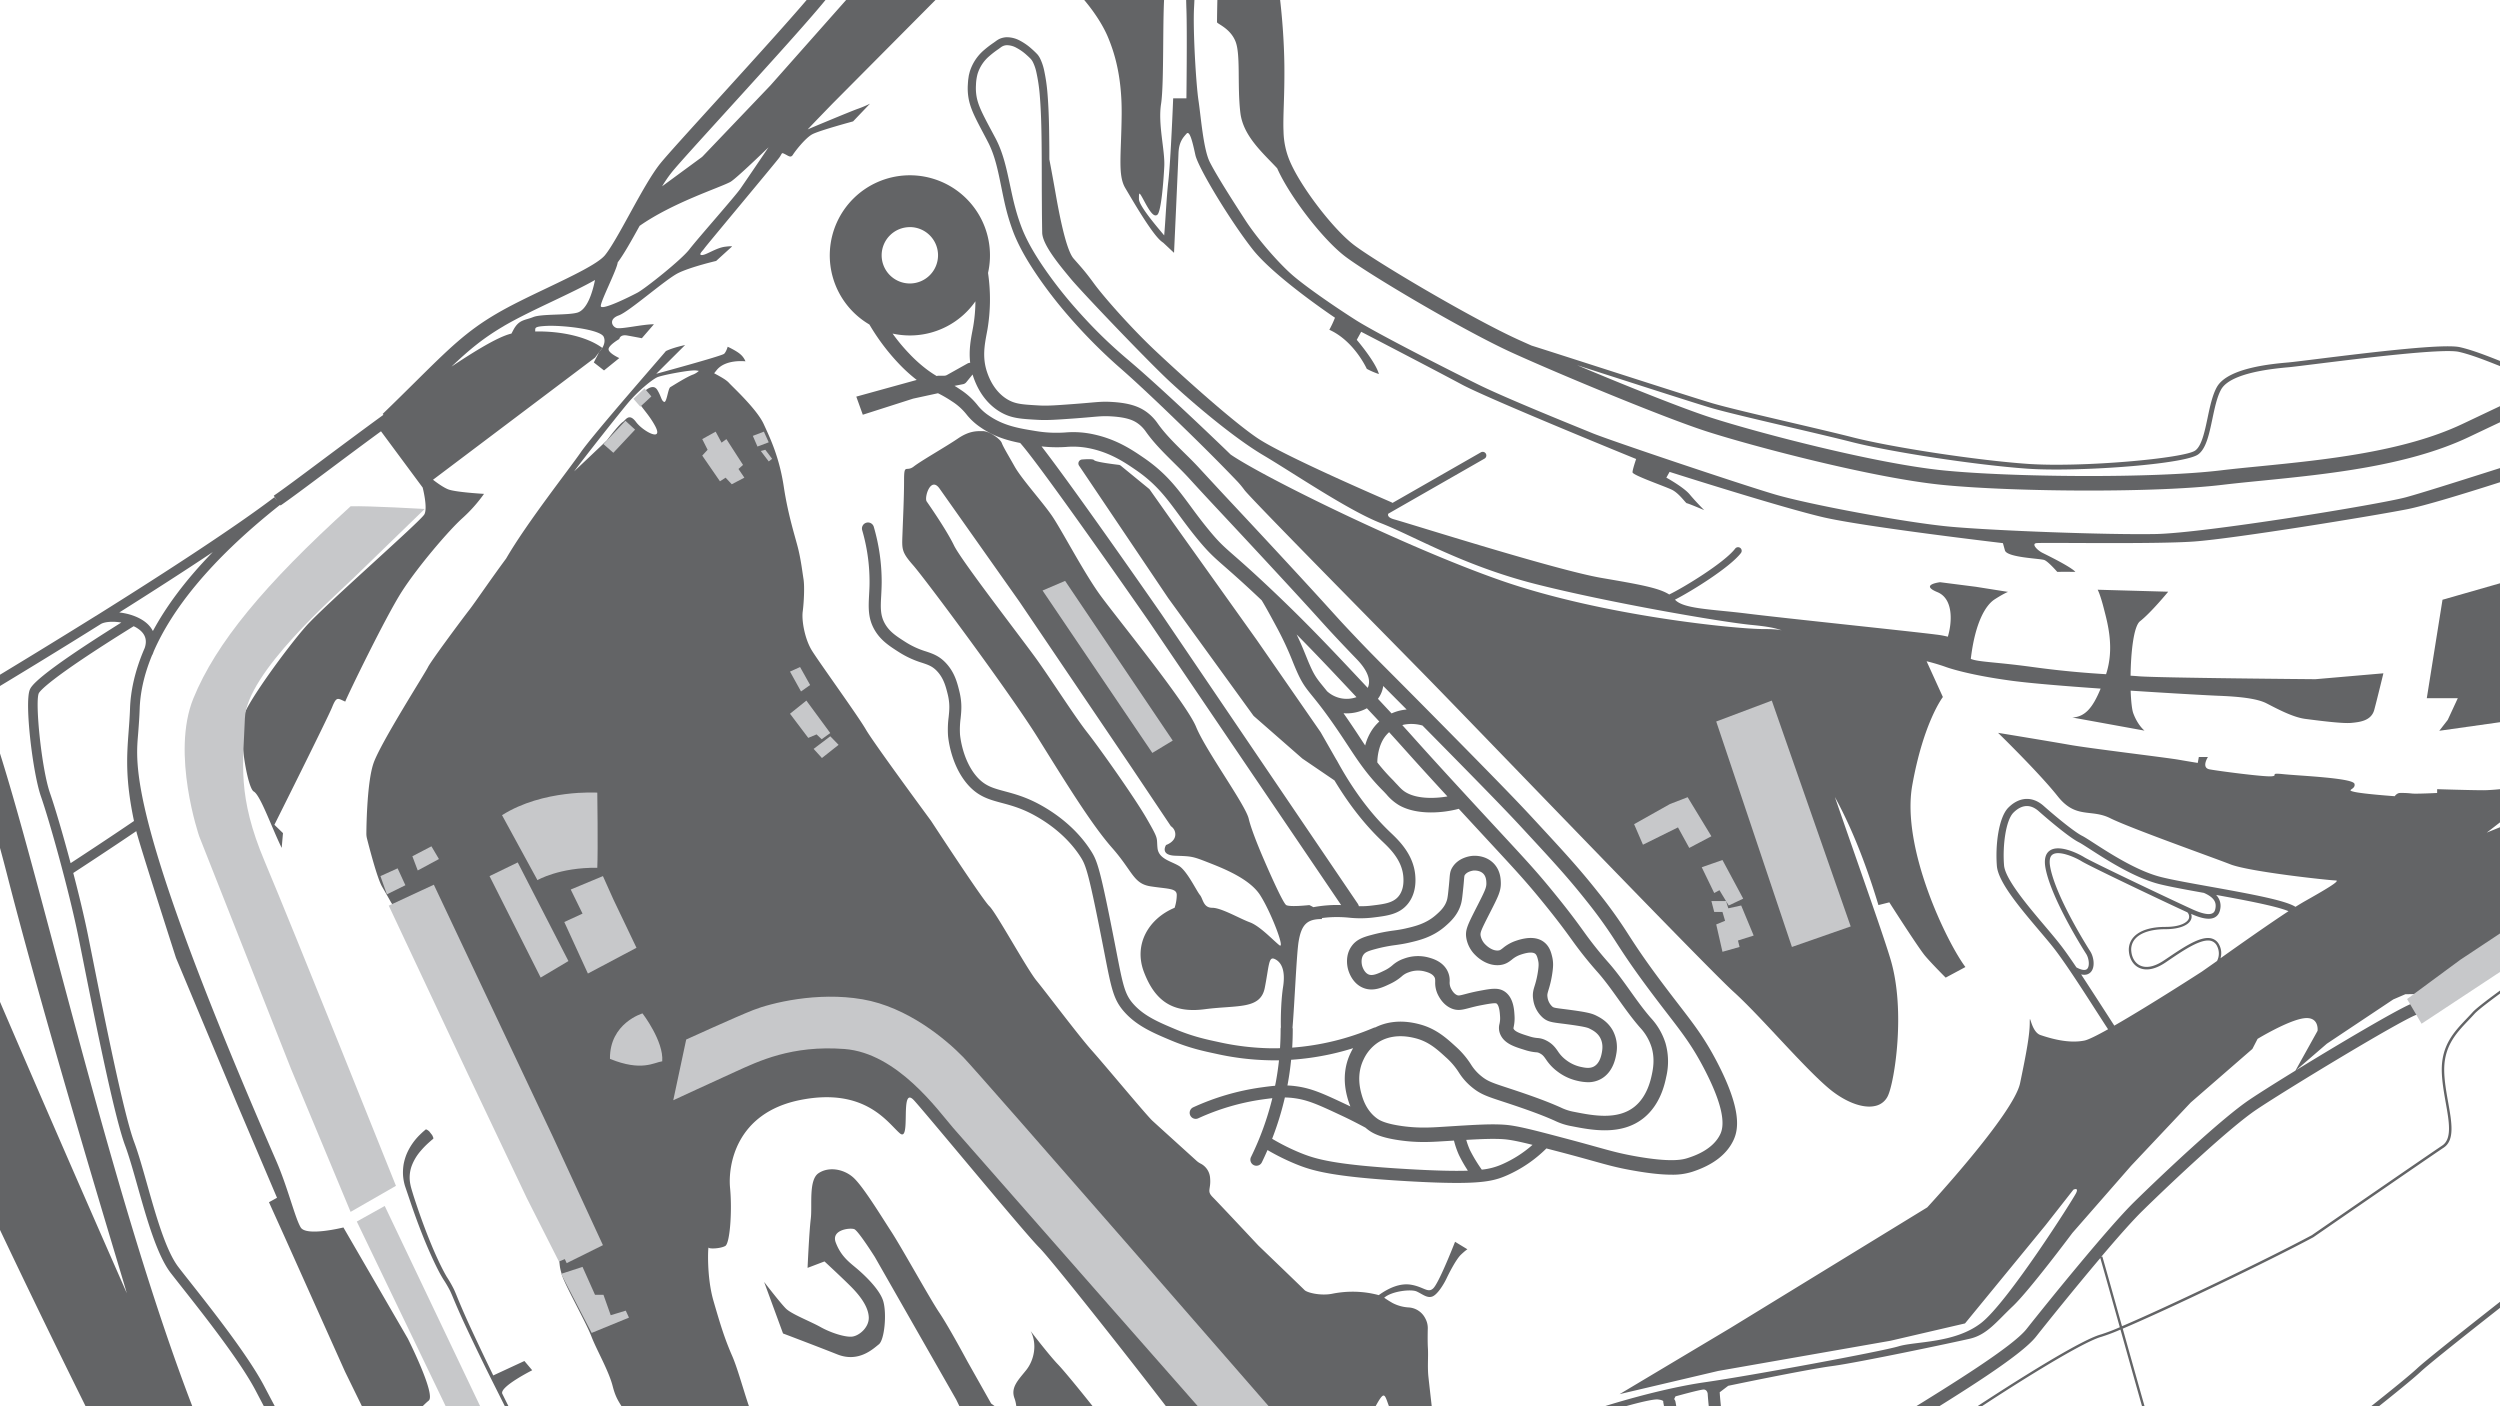 <svg id="PEC_Background_Details" data-name="PEC Background Details" xmlns="http://www.w3.org/2000/svg" viewBox="0 0 1920 1080"><defs><style>.cls-1{fill:#636466;}.cls-2{fill:#c7c8ca;}</style></defs><g id="Pavement"><path class="cls-1" d="M2910.19,101.05c-7.42.84-29.69-4.93-47.83-4.12s-26.81,8.26-47.82,13.62-61,14.84-76.27,16.06-34.63,5.77-51.89.84c-1.93-.56-3.52-1-4.89-1.35-.25-1.12-.5-2.21-.73-3.29-2.84-13.36-5.51-25.95-23.17-33.19-11.72-4.8-37.29-10.14-57.84-14.45-13.12-2.74-24.45-5.12-28.89-6.64-11.83-4-41.42-9.67-54-11.56-3-.44-5.81-1-8.5-1.59-8.2-1.71-16-3.34-25.08.22-11.87,4.6-81.22,31.93-91,36.21-4.55,2-21.26,10-39,18.42-20.61,9.84-44,21-48.79,23-3,1.22-9.13,4.86-16.94,9.42-13.59,8-38.92,22.86-45,21.93-6.44-1-58.24-39.9-86.08-60.81-14.38-10.8-25.75-19.33-29.67-21.93a2.79,2.79,0,0,0-3.08,4.66c3.81,2.48,15.11,11,29.41,21.72,37,27.77,69.05,51.61,82.76,59.29-11.51,4.08-27.7,10.71-44.73,17.66-26,10.63-55.54,22.69-76,28.94-38,11.58-99.9,34.29-114.32,40.89-24.73,11.33-62.81,27.59-67,27.07-2.15-.25-7.85-2.51-14.45-5.11-9.22-3.65-20.71-8.18-30.19-10.33-12-2.71-63.52,3.34-110.86,9.24-9.89,1.22-17.68,2.19-20.81,2.47-12.73,1.13-46.57,4.13-54.94,18.86-3.46,6.13-5.36,15.09-7.17,23.75-2.25,10.65-4.57,21.67-9.58,25.12-8.72,6-87.11,13.08-128.67,10.18-38.51-2.69-103.72-12.57-134.18-20.35-12.26-3.13-30.44-7.38-48-11.5-24.23-5.68-49.27-11.56-60.13-14.77s-49.94-15.77-84.41-26.86c-22.24-7.14-43.39-13.95-54.22-17.36-3.62-1.6-7-3.12-10.07-4.51-36.18-16.44-110.46-60.44-126.77-73.11s-41-45.21-49-64.52a61.57,61.57,0,0,1-4.63-21.86l-.09-2.53c-.13-5.18.05-11,.27-17.87.28-8.5.57-18.13.46-30.3-.39-37.56-6-81.22-14.62-113.9-7.62-28.85-13.32-43.13-26.51-66.45-12-21.23-28.9-35.1-40.7-41-9.51-4.75-63.26-19.59-82.59-19.13-21.31.48-29.14,12.25-33.35,18.55-3.25,4.86-41.24,37.29-74.21,62.58-27.38,21-60.4,64.24-80.14,90.08-2.41,3.16-4.64,6.07-6.62,8.63C617,3.93,580.16,44.41,550.59,77c-20.37,22.43-38,41.8-43.21,48.22-7,8.55-15.6,24.21-23.93,39.34-7,12.79-14.32,26-18.9,31.52-5.46,6.53-25.16,15.9-44.19,25-13.6,6.48-27.68,13.16-39.28,20-22.89,13.4-36.62,27-61.55,51.67-7.37,7.29-15.71,15.56-25.64,25.16l.61.65c-15.45,11.27-31.83,23.44-48.53,35.91-16.36,12.23-29.29,21.87-35.73,26.23l2.62,3.84-2.08-2.69c-28.77,21.89-80.57,55.8-137.09,91.15l-.26.13h0C43.3,491.87,11.84,511.11-18.2,529.18-50.33,454-107.41,352.44-195.72,275.53c-4.69-13.1-8.51-24.19-11.14-32.45C-225.56,184.4-294.81-53-316.54-127.64a23.67,23.67,0,0,0-29.19-16.15,23.65,23.65,0,0,0-16.2,29.59c18.47,61.25,69.55,231.06,101.6,340.82-75.73-52.38-124.95-76.53-142.34-84.39a8.49,8.49,0,0,0-10.82,3.46,8.48,8.48,0,0,0,2.89,11.55c26.21,16,118,72.59,160.57,104.87,6.75,23.45,11.92,41.89,14.73,52.71,15.12,58.39,80.8,229.78,101,282.09l-1.92.87C-233.86,420.21-316.92,339.06-342.33,316.6a10.66,10.66,0,0,0-14.9.77,10.66,10.66,0,0,0,.6,15.05C-330,357.1-240.53,446.64-155,608.15v0c-73.24,38.78-86.16,79.41-92.16,121.09a3.7,3.7,0,0,0,3.18,4.2,3.72,3.72,0,0,0,4.17-3.17c5.91-41.1,18-78.35,88.26-115.55,15.66,29.92,31.15,62.26,46.07,97.08,113.16,264,256,537.35,290,597.35,32.35,57,168.89,303.64,182.2,327.7a3.71,3.71,0,0,0,3.22,1.91c18.55.17,50.35.66,68,.78a3.72,3.72,0,0,0,3.23-5.61c-78.7-133.85-231.79-402.38-285-532.56C83.78,924.53,22,627.7-12.69,542.37c-.83-2.06-1.72-4.18-2.6-6.31C15.1,517.81,47,498.33,77.47,479.24c3-1.76,9.26-2.21,15.71-1.13-66.28,41.44-69.34,49.18-70.36,51.77-4,10.3,2.34,63.82,8.61,81.74C38,630.47,53,684,60.16,719.26,61.22,724.47,62.52,731,64,738.4,72.89,783,87.77,857.54,96.08,879.76c3.1,8.33,6.29,19.63,9.66,31.61,7,24.77,14.92,52.84,25.51,66.45,2.27,2.92,5,6.4,8.07,10.28,16.9,21.41,45.17,57.23,57.12,80.07,28.9,55.28,41,74.35,48.12,75.52a3.74,3.74,0,0,0,.84.08c8.29,0,35.9-15,52-24.08l17.68,36.12L359,1245.17l-71.72,29.36s-11.76,9.6-14.84,19.8,9.28,27.83,14.53,41.42,111.3,191.08,113.47,196.65,5.87,3.1,18.24,8.35,17,34.63,17,34.63,26.59,56.27,32.76,58.44,63.71-30.32,72.06-30.93,6.18,1.25,4,9.59-13.59,29.06-13.59,29.06h13.91s17-30.61,42.35-44.82S792,1526.22,792,1526.22v6.38c-5.22,1.88-9.15,3.36-10.67,4.12-3.77,1.89-11.3,6.49-17.29,10.26-2.37.74-4.47,1.46-6.2,2.1-22.19,8.33-103.17,47.12-159.27,80.13a2.44,2.44,0,0,0-1.15,1.67c-.72,4,1.87,6.33,4.59,6.33a4.62,4.62,0,0,0,2.34-.63c55.64-32.63,135-70.64,156.76-78.82,11.35-4.25,39.18-11.28,67.45-18l42.23,69.47-2.08,1.06,1.69,3.3,2.32-1.19,5.14,8.46L881,1619l-5-8.22,131.23-67.2,224.33-113.81,75.64-42.5c32.57-16.69,162.45-81.76,179-89.35,16.13-7.4,141.94-73.11,192.81-103.64,8.4,26.34,15.93,47.67,21.61,59.47,20.35,42.32,66.25,199.62,66.73,201s2.23.85,1.78-.52-46.43-158.87-66.84-201.32c-5.68-11.8-13.23-33.2-21.65-59.66,8.72-5.28,15.07-9.44,17.9-11.93,8-7,35.14-28.14,63.86-50.55,39.81-31.07,84.94-66.32,96.69-77.28,21.4-20,278.58-217.87,280.38-219.13,2.67-1.78,362.79-281.17,424.9-330,9.28,12,18.61,24.19,27.46,35.71,28.55,37.15,53.2,69.25,58.08,74.65,4.25,4.69,17.55,23.11,33,44.45,26.43,36.65,59.08,81.88,71.53,93.57a1.85,1.85,0,0,0,2.51-2.72c-12.09-11.32-46-58.35-71-93-16.1-22.3-28.81-39.93-33.2-44.77-4.77-5.29-29.39-37.32-57.9-74.43-38.66-50.33-86.4-112.45-100.49-128.33a49.79,49.79,0,0,0,12.33-4.27l.08,0,0,0a93.08,93.08,0,0,0,10.62-6.19c3.2-.93,9.7-5.88,16.15-11s12.88-10.37,16-11.94c6.21-3.16,55.65-44.12,74.61-61s39.16-53.18,46.58-66,22.26-34.21,30.11-42.87,32.15-28.85,51.11-33,81.63-29.69,96.06-35,66.38-27.6,66.38-27.6S2917.61,100.23,2910.19,101.05ZM-132.57,604.42l1-.55c1.94,5,3.11,8,3.24,8.34C-129.77,609.6-131.16,607-132.57,604.42Zm-44.35-277.67A558.12,558.12,0,0,1-106.06,415c25.1,38.72,47.7,76.44,68.53,125.75-16.21,9.66-31.8,18.84-46.3,27.3C-100.12,526.6-145.11,411.82-176.92,326.75ZM5.25,671C37.4,796.52,93.05,977.71,97.38,993.17c-145.93-332.07-175-409.36-175-409.36s-1.24-3.13-3.47-8.79c14.55-8.46,30.17-17.66,46.44-27.36C-20.63,581.85-7.4,621.62,5.25,671ZM1229.32,286.3c34.51,11.1,73.62,23.68,84.51,26.89s36.06,9.12,60.32,14.8c17.57,4.12,35.72,8.37,48,11.5,30.61,7.81,96.13,17.75,134.83,20.46,6.33.45,13.88.65,22.13.65,41.17,0,99.64-5.12,108.9-11.48,6.25-4.29,8.61-15.53,11.11-27.42,1.76-8.38,3.58-17.05,6.77-22.67,7.4-13,41-16,52-17,3.19-.3,10.63-1.23,20.92-2.51,34-4.21,97.23-12.09,109.61-9.29,9.18,2.08,20.53,6.57,29.64,10.17,7.4,2.93,12.75,5,15.4,5.32,7.18.82,68.38-27.07,69-27.36,14-6.42,76.77-29.41,113.85-40.72,20.65-6.31,50.24-18.39,76.36-29.06,18.81-7.68,36.64-15,48.05-18.81a10.57,10.57,0,0,0,1.11.3,7.47,7.47,0,0,0,1.19.07c8,0,25.56-9.86,47.41-22.7,7.31-4.29,13.64-8,16.25-9.09,5-2,27.39-12.75,49-23.1,17.68-8.44,34.36-16.4,38.81-18.35,9.74-4.26,78.94-31.52,90.79-36.13,7.59-3,13.94-1.62,21.95,0,2.76.58,5.64,1.17,8.79,1.65,12.38,1.86,41.48,7.39,53,11.32,4.77,1.63,16.26,4,29.56,6.81,20.31,4.26,45.61,9.55,56.86,14.15,14.93,6.12,17.1,16.31,19.85,29.2.05.26.11.52.16.78-1.65-.17-.44.56.21.89.29,1.39.59,2.8.93,4.23,1.18,7.81,3.91,25.12,6.4,36.34,1.59,7.16,2.46,17.46,2.91,26.53l-9.65,1.93c-.67-6.6-2.09-15.92-3.82-26s-3.73-21-5.55-30.87c-1.87-10.07-3.47-18.77-4.37-24.41-3.14-19.78-32.84-23.45-59-26.68-3.85-.48-7.64-.94-11.22-1.45-11.24-1.57-24.17-4.91-36.66-8.12-16.8-4.34-32.68-8.42-44.52-8.42-22.08,0-99.81,32.85-119.82,42.15-13.95,6.47-46.38,23.52-75,38.55-18.81,9.88-35.06,18.42-41.75,21.68-8.46,4.14-50.85,18.92-95.75,34.56-42.67,14.88-86.8,30.28-109.15,39.05-45.51,17.89-120.53,53.49-175.31,79.48l-3.14,1.48c-45.38,21.52-106.47,27.61-155.57,32.49-10.82,1.07-21,2.07-30.28,3.19-52.22,6.25-160.61,5.23-212.74,0C1439.79,356,1349,332,1314.4,320.85c-21.54-6.9-65.67-24.57-103.14-40.37Zm-329.71-447c9.73,4.87,24.81,17.16,35.58,35.82,1.58,17.05,6,68.32,3.19,78.86-3.4,12.67-3.71,61.84-3.71,63.07s10.2,4.64,14.22,14.84,1.24,34,3.71,54.73c2.15,18,17.58,31.08,28.28,42.64,9.37,21.16,34.42,53.88,51.71,67.3,17.08,13.27,91.46,57.4,129,74.45,36.77,16.71,117.51,50.2,149.44,60.42,35,11.24,126.85,35.56,180.46,40.94,27.5,2.77,70.48,4.38,112.83,4.38,38.81,0,77.06-1.35,102.35-4.38,9.13-1.09,19.31-2.11,30.07-3.17,49.94-5,112.11-11.15,159.23-33.5l3.13-1.49c54.64-25.91,129.47-61.42,174.61-79.16,22.17-8.7,66.19-24.06,108.77-38.9,47.15-16.45,87.89-30.66,96.94-35.08,6.87-3.34,23.17-11.91,42.06-21.83C2348.56,145,2382.27,127.3,2396,121c26.47-12.3,97.6-41.13,115.13-41.13,10.43,0,25.64,3.91,41.74,8.07,12.8,3.28,26,6.69,37.88,8.36,3.66.52,7.5,1,11.41,1.47,21.21,2.62,47.59,5.88,49.42,17.4.91,5.75,2.54,14.53,4.42,24.67,4,21.71,9,48.7,9.53,59.65h.23l-.93,3.28-.54-.46-37.51,21.85,2.47-3.3-4.53-1.24s-6.4,3.3-8,4.34a34.89,34.89,0,0,1-5.77,2.26s19.79-20.41,23.71-25.56,5.56-27.63,5.16-34-5-28.86-8.06-33.6-5.34-13-10.09-14.84-19.16,1-21.44,2.67c0,0-97.29,34.12-111.2,38.45s-95.85,33.39-128.93,43.29-179.64,66.16-223.55,81.93S2020.85,327.8,1987.76,338s-119.34,38.34-140.06,43.91-154.9,27.51-192,28.22-124.3-2.56-158-5.65-108.22-17-134.5-24.74-126.46-41.43-140.06-47-65.86-26.59-87.81-37.41-77.91-39.26-94-49.47-39-26-49.16-34.94-26.28-27.2-35.87-42-22.26-34.62-27.21-44.52-6.8-34.94-8.66-47.3-4.32-53.8-3.4-71.12,1.24-38,1.86-43.9,2.47-23.5,2.47-31.85-2.78-24.43-3.71-30.61-5.25-4.64-5.74-6.49.18-3.4,0-7.11-2-4.33-5.7-6.22-8.35-9.55-12.06-13.26S875.92-148.35,875-148.35a24.23,24.23,0,0,0-7.85,3.06c.6-2.42,1.39-4.28,2.19-4.92,1-.82,6-3.71,3.5-3.5a17,17,0,0,0-8.25,3.3c-1.85,1.64-10.51,14-14.42,18.13s-23.09,25.15-31.95,34-49.68,37.72-56.89,44.11c-4.54,4-29,26.49-46.57,42.66L778-79.1l43.17-50.15,54.36-39.19C887-165.32,896.39-162.3,899.61-160.69ZM2606.35,141.25l-123.88,35L2441,185.77l-10.42,3.12c10.69-3.54,18.5-6.2,20.31-7,7.16-3.29,141-47.61,147.17-50.92a35.6,35.6,0,0,0,3.33-2c.33.71.58,1.17.58,1.17ZM911.17,7.17c.62,16.39,0,68.33,0,68.33H901s-1.86,47.61-3.71,63.69c-1.52,13.14-2.21,31.22-3.2,41.61-2.48-3.12-19.38-22.29-19.38-27.9s0-6,4,1.44,7.42,13,10.21,10.51,4.64-24.73,5.25-37.1-4.94-32.15-2.47-47.92.93-67.71,2.78-86.57-3-38.34,1.9-43.6a25.87,25.87,0,0,0,6.26-9.87h0s6.07-13,7.3-14.57,2.78-.92,1.51,1.55S910.55-9.22,911.17,7.17ZM905-72.6l-2.79,1.1v.08a27.43,27.43,0,0,0-1.24-3c-5.57-11.44-25.36-54.72-25.36-54.72a128.55,128.55,0,0,1-10.51,10.51c-7.11,6.49-22,19.43-26.28,19.92s-7.42,5.43-7.42,5.43L769.25-46,755.79-34.76l-1.9-1.05L821.3-95.59l36-34.26s10-7.06,17.09-8.85,9.27,8.28,10.82,9.52,19.79,21,19.79,21-10.52,5.26-11.65,9.41S905-72.6,905-72.6ZM797.89-165c3.73-5.6,8.83-13.25,24.36-13.6,7.78-.17,22.72,2.65,37.5,6.18l-29,26.9L818-137.32a4.84,4.84,0,0,0-2.56.43l-1,.47a5.06,5.06,0,0,0-1.65,1.22l-2.53,2.88h0L780.7-98.75c-4.36-2.34-20.14-22.48-24.91-28.64C776-144,794.71-160.28,797.89-165ZM516,132.2c5-6.2,22.56-25.45,42.81-47.75,31.26-34.4,66.68-73.37,77.66-87.58l6.66-8.69c19.39-25.39,51.87-67.89,78.06-88,7.7-5.91,16.72-13.05,25.84-20.43,5.1,2.86,8.56,7.81,9.23,10.24.79,2.9,10.34,17.25,14.28,22.75a4.85,4.85,0,0,1-5.88.87L758-90.14c-.11-.06-.22-.11-.31-.17l-9.74-4.54a4.9,4.9,0,0,0-4.75.35L720.85-79.86a5,5,0,0,0-1,.83L591.68,65.6l-52.06,54.52a7.26,7.26,0,0,1-.65.58l-30.48,22.39A104.1,104.1,0,0,1,516,132.2Zm-41.62,69.33h0c4.65-6.15,10.55-16.66,16.85-28.08,25.36-17.74,60.66-29,69.51-33.64,2.79-1.44,14.25-12,29.49-26.68-8,11.86-19,28-21.65,31.84-4.33,6.19-33,38.55-39.17,46.59s-34,30.09-39.78,33.18S461.4,239,461.4,235,473.77,207.18,474.39,201.53Zm-87.69,49c11.19-6.55,25.05-13.14,38.44-19.5,12-5.72,23.08-11,31.84-16h0c-2,9.86-6.08,23-13.71,25.11s-27.41.8-33.8,3.39-10.93,1.77-15.26,10c-.53,1-1,1.9-1.4,2.67-5.32,1.17-13.48,5.12-23.85,11.25h0c-6.58,3.9-14,8.65-22.22,14.12C360.58,268.42,371.38,259.53,386.7,250.56ZM91.61,470.37c25.88-16.31,50.44-32.11,71.81-46.38-21.59,22.17-36.23,42.48-46,60.65a20.37,20.37,0,0,0-4.73-6C107.38,474,99.31,471.22,91.61,470.37ZM38.42,609.17c-6.47-18.49-11.56-69.29-8.7-76.58.56-1.41,6.73-10.57,72.93-51.65a21.43,21.43,0,0,1,5.17,3.29c4.06,3.58,5.16,8,3.3,13.45-7.86,18.09-10.83,33.69-11.26,46.43-.22,6.2-.65,11.95-1.07,17.51-1.39,18.56-2.73,36.4,4.12,68.9C84.76,642.9,62.57,657.44,54.23,662.9,48.22,640.36,42.06,619.56,38.42,609.17Zm207.46,527.21c-7.27-3.54-34-54.76-42.87-71.64-12.25-23.45-40.8-59.63-57.86-81.24-3.05-3.86-5.79-7.33-8-10.22-9.7-12.49-17.42-39.81-24.22-63.93-3.42-12.11-6.65-23.58-9.87-32.19-8.09-21.66-22.9-95.87-31.74-140.23-1.49-7.42-2.79-13.95-3.84-19.16-2.84-14-6.92-30.87-11.21-47.32,5.73-3.73,28.88-18.87,48.4-32.13,2.21,9.42,30.48,97.3,30.48,97.3l46.68,111.62,30.92,72.65-6.18,3.41,11.75,26L265,1053.46,294.11,1113C273.32,1124.77,250.3,1136.38,245.88,1136.38ZM477.07,1619.9c-3.1.62-17.94-23.18-20.72-28.75s-28.44-53.5-27.2-56,11.13-5,11.13-5,17.57,3.1,23.93,13.91,35.12,63.39,35.12,63.39S480.17,1619.27,477.07,1619.9ZM819.49,1510l-19-25s36.9-22.22,66.18-40.77L862,1431.61,788.41,1473s-56.58,32.78-77.28,41.74-56.9,10.52-98.32,3.71-68-34.32-78.55-41.74-38-40.49-47.3-52.87-28.44-60.9-28.44-60.9l-20.41-34.64-27.22-47-43.59-74.83-33.69-71.72s-14.23-26.29-17.33-35,7.42-19.48,13-24.12-16.07-47.6-16.07-47.6l-49.47-85.34s-28.44,7.11-32.78,0S221,911.87,212.1,891.45c-115.95-266-107.73-305.13-105.91-329.27.43-5.64.87-11.46,1.09-17.83.37-11.42,2.93-25.3,9.59-41.35l.1,0a30.25,30.25,0,0,0,1.13-2.86c13.34-30.46,41.42-68.47,97-112.42l.36.5c6.58-4.49,19.59-14.19,36-26.47,11.67-8.72,26-19.44,41.15-30.52l32,43.21s4,15.36,1.35,20.51-76.68,69.88-90.9,85.95-43.91,56.69-48,68.8,2.68,55.3,7.83,58.18,13.81,27.83,21.44,43.29l1-11.34-6.6-6.39s40.82-81.62,44.32-90.28,4.33-6.8,10.1-4.33c1.65-4.53,31.12-65.34,43.49-84.56s35.87-46.74,46.38-56.22a112.81,112.81,0,0,0,16.7-18.76s-22.06-1.24-27.62-3.51c-3.82-1.55-8.8-5.19-11.55-7.33L457,274.64l3.18-4.28,2.35-3.18c-11.29-8.36-31-13-51.53-12.61.34-2.57-1.52-3.77,8.77-4.28,12.58-.61,41.44,2.68,43.91,8.46s-3.5,11.61-3.5,11.61l-4.13,8,7.84,6.14L475.62,275s-8.24-3.71-8.24-6.8,8.24-7.84,8.24-7.84.42-3.71,6.19-2.68,11.13,2.07,11.13,2.07l9.27-10.72c-8.65,0-25.14,3.91-28.65,2.88s-6.39-6.8,1.65-9.68,36.07-27.83,45.76-32.57S550,200.41,550,200.41l12-10.92s1.65-.83-5.15,0-14.43,6.39-17.73,6.39.83-3.51,1.86-5.16,55-66.16,57.51-69.67,1.44-4.12,4.32-2.68,4.54,3.1,6.19.42,9.48-12.78,14.84-15.67,31.33-9.89,31.33-9.89l13-13.61a83.65,83.65,0,0,1-9.28,3.92C654.54,85,620.94,99,620.33,99.41s19-19.79,19-19.79l96.88-97.5,4.53,1.65,19.17-16.28-1.3-.72a7.48,7.48,0,0,1,5.42-2c3.1.31,8.48-.93,6.56,2.78s-14.76,18.86-14.76,18.86c8.51-4.33,47.16-15.46,63.86,0s26.9,31.71,31.23,42.14,10.82,28.67,10.51,59.59-3.09,46.37,2.78,56.27,19.79,34,27.21,40.5a20,20,0,0,0,2,1.54h0l8.24,7.73s3.1-67.41,3.41-76.37,3.71-12.37,6.18-15.15,4.64,6.49,6.8,16.38,26.9,50.71,43.91,72.36S1025.26,244,1025.26,244a79.53,79.53,0,0,1-4.33,9.27c19.17,8.66,28.76,30,28.76,30a55.18,55.18,0,0,0,9.3,4c-2.45-9.27-17-26.28-17-26.28l3.4-6.18s56.58,29.37,77.29,40.5,133.88,57.2,133.88,57.2-2.78,8-2.78,10.21,24.12,10.51,30,13.29,10.82,10.51,11.75,10.51,13.3,5.26,13.3,5.26-6.5-6.49-11.13-12.06-17.94-12.89-17.94-12.89l2.48-4.42s86.26,27.51,118.41,34.93,137.59,19.79,137.59,19.79l1.55,5.57c1.55,5.56,27.21,6.18,30.3,7.42s9.89,9.09,9.89,9.09,4-.12,13.92,0c-3.4-3.89-21.65-12.8-25.36-14.66s-8.65-6.8-4.63-7.42,90.28.93,120.89-1.23,136.66-19.48,163.56-24.74,117.49-35.86,117.49-35.86l2.48,8s27.82-7.42,33.39-7.11a12.85,12.85,0,0,1,8.66,4s21-3.09,17.62-6.49-35.87-3.09-35.87-3.09l-1.54-5.57s95.85-34,120.58-41.12,119-43.6,119-43.6l.93,7.42s12.36-3.4,15.15-4.94,18.55-2.78,23.19-1.24,4,4,4,4l15.15-5.87s-12.06-4.64-18.56-4.95a41.13,41.13,0,0,1-12.36-2.78s80.08-32.47,82.55-33.71c1.68-.83,48.62-15.78,80.94-26.35l2.33,4.3s22.06-6.6,25.16-6,6.17,10.5,6.17,10.5l54.21-19,24.32,42.26-53.8,36.06s5.79,6,3.71,8.26-86.56,54.41-86.56,54.41-.63,4.53,3.08,3.71,152.55-101,157.69-105.33,60.4-48.85,60.4-48.85-5.77-34.43-6-36.49-.21-5.77.61-7.22,2.69-.81,6.6,1,9.1,33.19,9.1,33.19v9.89l-4.14,5-21,17.31s-33.39,29.27-42.05,37.51-30.5,25.16-30.5,25.16l4.11,3.71s27.63-19,31.47-22.26,56.34-49.48,60.05-52.78,1.65,2.48,0,8.25-26,26-40,40.41-67.19,44.52-73.8,48.64-142.64,77.91-142.64,77.91l-86.15,40.82-87.82,44.93-66.36,45.36,121.6-59L2137.21,503l-3.3-2.89a149.4,149.4,0,0,0-18.15,8.66c-9.48,5.36-17.31,5.36-17.31,5.36s-4.11,3.71-14.84,6.18c2.47,1.24,29.69-3.28,29.69-3.28l-31.75,23.08-125.74,80.38-23.69,9.9-22.31,9.06c.83-.63,27.58-21.13,35.28-28s30.91-26.63,32.48-28c-1.76,1.06-30.12,18.13-34.13,19.33s-26.38,4.12-36.27,4.12-35.45-.82-35.45-.82V609s-16.49.83-19.39.41a70,70,0,0,0-9.07-.41c-2.47,0-4.12,2.49-4.12,2.49s-23.48-1.66-30.9-3.31,1.22-1.65,0-6.19-42.47-6.18-54.43-7.42-3.3,1.24-9.48,1.65-40.81-4.12-47.4-5.36-1.24-9.48-1.24-9.48h-7l-.81,4.54s-5.36-.83-14.84-2.48-68-8.65-83.28-11.36-55.25-9.26-55.25-9.26,31.75,30.93,45.77,48.67,25.55,9.47,40.39,16.9,77.5,29.68,92.34,35.45,76.7,12.35,80.81,12.35-7.82,7-24.67,16.49c-1.67,1-3.78,2.23-6.21,3.77-7.61-4.8-31.3-9.35-65.75-15.53-14.88-2.67-28.92-5.19-37.4-7.33-18.33-4.56-39.31-18.12-51.85-26.21-4.08-2.63-7-4.52-8.79-5.42-5.68-2.83-19.39-13.95-29.7-23.09-8.54-7.53-18.63-7-27,1.35-7.48,7.48-10.13,28.7-8.85,44.86,1,12.34,17.73,32.09,32.48,49.53,4.82,5.68,9.35,11,12.61,15.33,8.72,11.5,21.38,31.18,31.54,47,3.14,4.86,6.12,9.51,8.76,13.54-8.46,4.73-15.14,8.05-18.09,8.66-12.37,2.54-26.38-1.72-33.8-4.21s-8.26-18.55-8.26-9.48-2.46,22.69-7.42,46.44-71.31,95.39-71.31,95.39L1328.78,1020l-84.93,50.7,75.76-17.82,132.33-23.19,57.19-13.3L1571,940.93l21.34-27.22s4.32-2.17,2.15,2.47-52.56,84.11-73,99.88-50.09,13.91-63.39,17.92-113.78,22.58-148.41,27.53-76.06,17.92-82.17,20.09c-5.9,2.1-28.29,17.25-29.68,18.2,1.62-.69,27.35-11.8,33.93-14.49,6.81-2.78,35.88-11.13,41.46-10.52,2.79.32,3.83.86,4.18,1.34a2.12,2.12,0,0,0,0,.87c3,15.77,15,90.44,15.53,115.2a15.49,15.49,0,0,1-2.27,8.35c-4.17,2.08-10-2.39-11.59-3.93s-17.31-68.64-17.31-68.64-2.17-6.49-3.1-9.89,5.57-6.2,6.49-10.52-1.54-10.2-6.49-14.52-2.47-.63-9.27,0-22.27,13.28-23.81,14.21-47,30.61-72.66,37.73c-24.1,6.68-26.66,4.08-26.88,3.75.55,1.39,18.31,46.28,22.87,62.4,4.64,16.4,8.89,77.1,8.89,77.1-2.73,2-5.4,3.79-8.18,3.79-2.38,0-4.85-1.28-7.52-4.83-8.66-11.42.93-39.57-6.81-69.25s-60.29-112.85-72.64-130.17c-1.49-2.06-3.56-4.81-6.09-8,3.1-5.6,4.79-8,6-8,2.65,0,3.4,10.74,11.8,24.47,12.37,20.2,24.73,15.25,25.56,12.78s1.23-14.84.41-22.26-2.46-21.45-3.3-29.28,0-15.65-.41-22.26c-.26-4.23-.18-10.85-.09-15a15.48,15.48,0,0,0-1.8-7.48l-.33-.63a15.31,15.31,0,0,0-12.45-8,30.31,30.31,0,0,1-12.54-3.45c-3.29-1.88-5-3.1-6.37-4,5.83-5.14,20.73-6.75,24.92-4.84,4.54,2.06,8,5.34,12,3.91s8.87-9.48,10.93-13.82,7.42-14.84,11.13-18.35,4.94-4.11,4.94-4.11l-9.48-5.77c-2.67,6.8-12.58,31.53-16.66,35.65s-7.26-1-17.14-2.67c-8.35-1.39-17,2.36-24.83,8-1.46-.44-3.37-.87-6.3-1.44a79.11,79.11,0,0,0-29.69.42c-8.64,1.64-19-.83-21-2.89s-35.46-34.21-35.46-34.21-30.09-32.17-35-37.1-1.24-5.79-2.06-14.84A13.37,13.37,0,0,0,922,893.6a14.26,14.26,0,0,1-3.14-2.19c-6.6-6-29.83-27-33.7-30.57-4.53-4.12-36.29-42.46-46.59-54s-35-44.53-42.46-53.6-31.33-52.76-36.29-57.3c-4.73-4.34-41.29-60.2-44.5-65.1-.15-.24-.3-.45-.46-.67-3.51-4.78-44.23-60.1-49.85-69.86-5.86-10.21-35.86-51.63-41.43-60.61s-8-23.19-7.1-30,1.54-19.18.61-25-1.85-13.92-4-22.9-7.71-25.34-11.13-47.91-10.2-36.79-15.45-48.24-24.12-28.75-26.58-31.53c-2.09-2.34-5.92-4.46-11.47-7.46l1.95-2.44c6.88-8.58,22.11-6.72,22.11-6.72a14.09,14.09,0,0,0-4-5.49c-3.09-2.71-9.66-5.72-9.66-5.72s-1,3.71-2.71,5.41S504,287.06,504,287.06L526.15,265s-9.12,1.86-14.76,4.64c-1,1.47-55.55,63.57-65.24,77.58S404.72,401.38,388.68,429h0c-12.26,16.56-23.78,33.6-27.87,38.89-7.42,9.57-30.3,40.49-32.15,44.52S292.48,570.2,286.92,586c-4.83,13.68-5.48,45.73-5.55,54a15.25,15.25,0,0,0,.44,3.86c1.75,6.92,7.91,30.74,11.6,37.06,3.15,5.4,5.64,9.83,6.77,11.84a17,17,0,0,0,1.5,2.19c4.86,5.93,29.07,35.6,31.3,39.77,2.49,4.64,25.36,72,27.83,79.46s66.48,144.7,68,150.89.32,6.18,2.79,14.21,18.55,36.49,22.57,47,13.29,26.27,16.38,38.33,6.5,13.3,11.45,23.82,22.56,38,26.27,55.65,20.11,19.48,23.82,24.12,3.39,5.56,5.25,4.93,9.28-8,12.06-5.86c1.76,1.37,6.64,8.2,10,13a15.32,15.32,0,0,1,2.41,11.54,43.15,43.15,0,0,1-2.17,7.91c-2.47,6.17-1.85,11.13-1.85,14.21s25,51.33,27.82,58.75,25.66,45.77,28.15,48.23,10.81,3.4,18.84,4,36.18-5.88,43.6-9.28.31-15.77,4.34-18.25,31.54-25.66,37.1-33.08c3.9-5.21,28.09-20.8,45.47-30.46a15.18,15.18,0,0,0,3.51-23.95c-.47-.46-.8-.72-1-.72-1.24,0-7.42,2.06-11.56,2.06s-34.61,2-51.51,5.77-25.16.4-40.82,1.24-8.66,4.93-12.78,12.35-7,16.5-16.49,27.63-16.49.4-25.56-3.31c-6-2.43-12.43-7.69-16.2-11a15.21,15.21,0,0,1-4.4-6.89c-2.39-7.83-7.53-25.06-7.84-29.47-.43-5.77,11.94-15.68,18.79-21s21.59-15.27,34-20.63,7.83-3.29,16.9-5.77,77.51.42,89.45.83-10.29-13.19-16.47-21.44-9.91-7-12.37,1.24-11.54,5.36-22.67,7.83-36.7,4.12-54.43,0-19.37-20.2-26-26.79-21.83-26.81-26-31.74-11.54-35.47-17.31-48.66-9.07-23.91-14.43-42.46-4.12-42-3.71-40.82,9.07.84,12.78-1.22,5.36-27.62,3.71-44.53,4.12-57.71,54-67.61,67.19,17.73,76.33,25.56-.48-37.92,11.06-25.14,84.52,101.4,96.06,112.94,96.47,120,106.78,134.41,45.34,47,68,52.76,40.81,4.54,47.42,2.89,10.29-7,19.79-15.25c6-5.23,7.09-18.16,9.56-31.37L1072,1135.4s26.79,45.34,28.85,47,16.49,32.58,20.61,52.78,5.36,72.76,3.1,74c-1.15.61-7.57,3-13.67,5.25-2.53-2.47-4.36-4.58-.56-15.77,5.57-16.38,15.08-15.45,8.94-34s-13.26-33.71-18.51-47.31-21.34-36.49-24.75-40.52-7.1-14.84-17.62-6.79-28.44,12.06-41.43,14.21-26,5.27-40.81,2.18-37.72-8.67-45.14-13.6-44.84-30-62.46-54.43-48.84-63.08-56-70.5c-6.88-7.18-20.15-24.52-21-25.6,5.21,9.87,2.73,22.23-3.43,29.94s-12.06,13.29-9,21.63-.3,13.31,7.12,24.75a21.73,21.73,0,0,1,3.27,11.34c-5-8.52-10.84-18.24-11-18.76-.32-.93-17.31-13.3-17.31-13.3l-18.16-32.22v0c-5.51-10.19-15.66-28.66-21.75-37.72-7.12-10.57-28.73-49.7-36.78-62.07s-21.95-35.25-29.37-41.74-18.87-8.35-26.58-3.08-4.64,25-5.88,34.93-2.47,37.72-2.47,37.72l13-4.94s16.38,15.14,21.95,21,11.74,13.91,12.06,21.87-7.74,14.62-13.3,14.92-16.07-3.08-23.8-7.42-22.27-9.89-26.59-14.21-16.69-20.41-16.69-20.41l14.52,39.57s25.36,9.59,41.74,16.09,27.51-4.35,31.85-7.74,6.18-23.51,3.4-33.08S662.58,978,657,973.39s-11.45-9.28-15.16-19.18S653,942.78,656.09,944s15.77,21.34,15.77,21.34l62.46,109.45s17.92,36.49,17.92,41.13-1.86,12.37-13,14.84l5.88,13s20.41-19.48,22-24.43-3.08-11.75-6.49-20.41A121.49,121.49,0,0,0,752.7,1083l11.3,7.29,21.69,36.79c-4.81,5.47-6.46,23.41-4.38,37.1,2.17,14.23,2.17,18.56,10.2,27.22s22,32.76,24.43,37.4.93,4.34,2.47,4.64,27.22-8.65,27.22-8.65l8,11.74-31.22,10.21s8.35,20.14,14.52,23.06,6.5,5.69,11.13,7.23-13,10.84-18.55,15.47-10.2,11.13-16.69,17.63-55.66,36.17-58.12,37.4-53.8,35.56-55.05,36.17-20.09,17.94-43.28,18.26S602.29,1391.09,589,1379s-45.14-50.38-51.63-61.51-33.39-68.35-35.25-71.13-3.1-3.71-4-1.22-1.23,5.56,0,11.13,1.55,13.28,0,15.45a44.86,44.86,0,0,0-4.1,6.17l-37.79-70.59c-6.69-12.37-13.12-24.88-19.57-37.37l-19.37-37.47c-10.7-20.61-21.28-41.28-31.55-62.1-2.13-5.36,23-18,23-18l-6-7.11-23.92,11.09q-9-18.52-17.68-37.24c-2.93-6.38-5.78-12.79-8.47-19.26-1.37-3.23-2.59-6.5-4.13-9.79a93.77,93.77,0,0,0-5.33-9.31l-.22-.28a.16.16,0,0,1,.08.06l-.09-.16-.24-.4-.47-.82-.92-1.66c-.6-1.12-1.19-2.24-1.77-3.38-1.15-2.27-2.27-4.57-3.33-6.89-2.16-4.63-4.18-9.33-6.1-14.08-3.86-9.48-7.36-19.12-10.61-28.85-.82-2.43-1.62-4.86-2.37-7.32s-1.57-5-2-7.29a26.4,26.4,0,0,1,.92-14,37.6,37.6,0,0,1,7.15-11.94,60.6,60.6,0,0,1,4.89-5.13c.87-.82,1.77-1.61,2.67-2.4.44-.4.92-.78,1.38-1.16.2-.23.53-.3.63-.66a2.12,2.12,0,0,0-.14-.9,18.11,18.11,0,0,0-.78-1.73l-2.3-2.92a13.22,13.22,0,0,0-1.53-1.12,2.09,2.09,0,0,0-.89-.3c-.4,0-.58.38-.86.57-.52.45-1.05.88-1.56,1.34-1,.91-2,1.88-3,2.87a47.73,47.73,0,0,0-5.28,6.45,45.54,45.54,0,0,0-4.06,7.38,40.43,40.43,0,0,0-2.42,8.13,39,39,0,0,0-.46,8.41,38.16,38.16,0,0,0,1.46,8.14l5,14.76c3.35,9.76,6.94,19.44,10.91,29q3,7.15,6.27,14.18c1.1,2.34,2.25,4.67,3.44,7,.6,1.16,1.21,2.3,1.84,3.44l1,1.71.5.85.26.43.15.25a5.09,5.09,0,0,0,.34.47l-.22-.28a92.33,92.33,0,0,1,5.22,8.94c1.46,3.07,2.74,6.38,4.13,9.61q4.16,9.75,8.66,19.29,9,19.14,18.4,38l18.91,37.73c6.27,12.59,12.83,25,19.24,37.55l38.73,75,38.43,73.8a13.7,13.7,0,0,0,.95,10.37c4.94,9.28,17.31,46.08,26.27,60.61s49.79,72.35,66.49,83.48,10.2,14.52,38,18.55,58.12,6.49,76.67-2.47,18.55-6.81,46.38-22.26,42.35-37.42,64.32-52.57S904.36,1316,914,1311.64s6.18,14.23,8.66,17.62-6.19,12.37,4,12.37,14.23-4,22.89-4.34,14.21,2.79,21.34,3.1a10.73,10.73,0,0,1,2.76.67c-.48,7.35.32,14.84-.91,19.13-1.85,6.49-8.05,26.26-10.51,28.43s-18.87,11.45-18.87,11.45-9.28,14.84-12.06,16.07-21.63-1.54-23.19,0-4.32,9.27-2.15,12.37,3.39,3.1,9.89,5.88,16.08,11.43,16.08,11.43,2.47,2.17,2.47,12.37-14.53,20.72-14.53,20.72-10.2,8-9.59,10.21,4,4.32,7.11,3.08,9.59-5.87,13-9.28,10.84-21.33,12.06-16.69,2.17,5.26,7.12,9,15.14,4.94,19.48,5.25c2.51.19,17.31-4.21,29.33-7.94-12.89,6-23.15,10.73-23.15,10.73s-58.12,9.27-80.09,15.45-43,13-47.6,14.84l-8.66-7.88ZM1704.33,725.6a9.12,9.12,0,0,0-5.92-4.9c-8.31-2.09-21.18,6.61-33.63,15l-2.8,1.87c-9.13,6.14-15,5.53-18.4,3.92-3.79-1.8-6.29-5.9-6.74-10.95a12.31,12.31,0,0,1,3.21-9.76c4.23-4.62,12.43-7.16,23.06-7.16s18.29-3.06,19.81-8a5.91,5.91,0,0,0-.13-3.76l.28.13c8.35,3.71,14.21,4.54,17.92,2.54,2.25-1.21,3.64-3.36,4.16-6.4a12,12,0,0,0-3.17-10.82c21.13,3.83,46.39,8.56,55.59,12.49-15.1,9.89-37.64,25.77-52.22,36.14A13.76,13.76,0,0,0,1704.33,725.6ZM1571,667c4.75,24.44,30.91,65.19,31.17,65.6,2.13,3.27,2.91,9.33.78,11.5-1.38,1.4-4.34,1-8.26-1.13-4.19-6.23-8.2-12-11.63-16.47s-7.92-9.81-12.78-15.55c-12.8-15.12-30.33-35.82-31.17-46.38-1.19-14.8,1.24-34.48,7.22-40.47,4.43-4.42,11.37-8.2,19.38-1.12,2.25,2,22.23,19.57,30.91,23.92,1.5.74,4.47,2.67,8.26,5.1,12.83,8.27,34.3,22.15,53.52,27,8,2,20.57,4.29,34.19,6.74,8.75,3.82,9.53,7.95,8.86,11.89-.31,1.87-1,3.11-2.24,3.74-1.78,1-5.77,1.28-14.64-2.65-10.37-4.62-77.38-36.36-83.89-40.38-5-3.08-19.36-10-26.4-5.11C1570.8,655.61,1569.7,660.26,1571,667Zm29.68,81.63a6.59,6.59,0,0,0,4.9-1.93c3.8-3.86,2.39-12-.3-16.12-.26-.41-26-40.53-30.64-64.28-1-5.18-.43-8.55,1.74-10,4.95-3.42,17.42,2.13,22.36,5.19,6.19,3.82,63.85,31.26,81.14,39.18a4.79,4.79,0,0,1,1.24,4.53c-.94,3.06-6.23,6.66-18,6.66-11.32,0-19.78,2.69-24.43,7.77a14.29,14.29,0,0,0-3.69,11.17c.5,5.71,3.41,10.37,7.79,12.45,3.8,1.81,10.39,2.59,20.24-4l2.8-1.91c11.54-7.81,24.65-16.66,32.15-14.77a7.21,7.21,0,0,1,4.71,4,12.55,12.55,0,0,1,0,11.45L1691,746.23s-40,25.88-67.21,41.46c-2.65-4.08-5.71-8.85-8.92-13.82-5.16-8-11-17-16.57-25.53A11.39,11.39,0,0,0,1600.7,748.64ZM1319.63,1179c-1.87,1.3-3.69,2.56-5.45,3.81a8.3,8.3,0,0,1-13.06-6c-3.21-37.44-14.21-99.51-14.36-100.33a4.63,4.63,0,0,0-1-2l1-2.06s18.87-5.25,21.65-5.25,3.1,3.23,3.1,3.23c.45,8.89,5.7,55.19,9.17,85.84l1.83,16.34A7,7,0,0,1,1319.63,1179ZM1445,1107.57c6.66-4.23,14.84-9.27,23.5-14.62,37.16-23,83.39-51.53,95.15-66.39,9.08-11.47,29.93-37.38,49.39-60.39,4,14,8.85,31.3,14.45,51.3l.52,1.85a150.5,150.5,0,0,1-14.49,5.53c-20.39,5.55-98.14,57.29-101.42,59.48-25.77,17.18-73.32,44.89-92.29,55.61-18.29,10.34-69.53,40.87-84.58,50.74a307.39,307.39,0,0,1-47.53,25.1,98.11,98.11,0,0,0,9.48-7.85,114.28,114.28,0,0,1,13.49-11.27C1344.94,1171.91,1409.12,1130.35,1445,1107.57ZM503,326.88c7.1,13-9,4.63-14.53-2.79s-8.05-1.24-10.2,0S469,334.3,467.18,336.76l-1.11,1.48C456,347.77,441,362,440.93,362c8.71-11.74,34.61-44.52,41.78-53,7.81-9.19,18.24-17.54,22-19.24s25.2-5.72,29.61-5.26c1,.11,1.78.23,2.4.35a14,14,0,0,1-4.26,2.74c-4.64,1.54-15.77,8.67-17.63,9.72s-2.78,12.54-4.93,11.3-1.86-3.71-5-9-8.66-.61-13.59,4S495.93,313.89,503,326.88Zm109.62,963.66a15.26,15.26,0,0,1,14.9-9.66,70.9,70.9,0,0,0,7.4,0c6.81-.41,9.48-2.27,15.67-7,5.42-4.17,6.89-16,9.39-26.3a15,15,0,0,1,4-7.11l3.93-3.93a14.81,14.81,0,0,1,7.61-4.14,26.81,26.81,0,0,1,7.19-.57c5.77.4,13.19,2.46,30.3,5s2.26.82,2.06,5.77-8.44,10.29-9.89,11.13-19,16.7-24.93,22.26-16.09,15.45-28.67,25.77-14.43,4.53-32.35,2.67C607.21,1303.18,609.91,1297.52,612.66,1290.54Zm417.55,126.23c-1.85-5.57-1.56-12.38-7.12-16.4s-16.7-4.94-20.41-9.57-18.85-8.67-3.71-12.38,11.45-5,24.75-6.49,17.92-1.86,29.37-7.74,10.52-14.21,26.58-23.48,16.4-11.45,23.51-11.45,12.37.32,13.3,2.17,1.85,1.54,1.85,6.18,3.4,3.39-3.1,15.45-14.52,16.7-22.26,27.83-10.2,13.3-20.72,32.46-16.07,28.76-23.8,34.32c-2.91,2.1-14,7.65-26.68,13.75a22.44,22.44,0,0,0,4.1-6.33c3.42-8,5.57-17,5.88-21S1032.07,1422.33,1030.21,1416.77Zm-15.15,16.84a33.86,33.86,0,1,1-33.86-33.85A33.86,33.86,0,0,1,1015.06,1433.61Zm469.61-139.11c-12.54,5.73-185.28,92.7-185.45,93l-69.4,39-224.27,113.79-131.47,67.32-41.74-68.67c25.89-6.1,51.56-11.8,64.69-14.72l2-.43c12.21-2.7,23.34-6,35.12-9.48,13.36-4,27.18-8,43.58-11.53,33.41-7.13,68.26-31.28,88-49.81,20.35-19.13,68.82-77.51,79.06-104a126.71,126.71,0,0,0,6-22.56c2.86-14.58,4.92-25.13,22.38-37.12,8.9-6.1,25.15-16.16,42.38-26.82,31-19.18,52.45-32.71,66.12-42.28,19.17-7.13,41-19,54.69-27.94,14.1-9.26,64.5-39.38,84.47-50.68,19-10.74,66.59-38.48,92.4-55.69C1541,1067.3,1598,1031,1614,1026.63a141.48,141.48,0,0,0,14.51-5.51c15.16,54.1,33.65,120,49.31,169.51C1628.05,1220.68,1500.86,1287.06,1484.67,1294.5ZM2562.11,501.43c-30.09,23.65-137.62,107.22-237,184.32-20-23.21-77.39-94.37-78-95.11l-1.45,1.17c.6.72,57.92,71.77,78,95.09-96.17,74.65-184.26,142.94-186.28,144.37-1.59,1.06-260.44,200.46-280.85,219.5-11.63,10.85-56.69,46-96.44,77.08-30,23.41-55.92,43.63-64,50.68-2.69,2.34-8.53,6.2-16.62,11.11-15.64-49.44-34.1-115.26-49.22-169.24,35.25-14.95,111.79-51.65,146.34-70.16.87-.61,87.93-60.7,100.16-68.85,8.64-5.77,6.21-19.33,3.41-35-1.41-7.9-2.86-16.08-3-23.89-.33-19,9.22-29,18.44-38.72,1.66-1.73,3.27-3.43,4.83-5.16,10.33-11.57,138.37-98.38,148.91-102.83,2.69-1.15,6.55-2.93,11-5,13.26-6.14,33.32-15.41,46.52-18.64,9.93-2.43,27.87-5.81,43.71-8.78,12.49-2.33,23.25-4.36,27.62-5.45,7.24-1.82,19.33-10.85,29.06-18.13,3.89-2.93,7.56-5.67,10.4-7.56,10-6.68,93-70.39,125.41-97.34,23.71-19.78,65.06-50.57,89.75-69,8.66-6.43,14.92-11.11,17.4-13.06,1.26-1,2.6-2.07,4-3.23a157.93,157.93,0,0,1,14.43-10.77h0l.07,0a66.21,66.21,0,0,1,9.8-5.27c-3.16,1.73-6.38,3.47-9.8,5.27l20.26-8.46,1.08-.19-.17.15C2498.81,419.67,2530,459.74,2562.11,501.43Zm124.22-289.07c-.21,3.19-41.65,62.67-48.64,74.2s-57.72,58.55-63.91,62.26-50.3,38.35-60.18,44.53c-6.5,4.06-15.48,9.36-26.35,15.41-13.87,2.95-25.47,12.36-34.13,19.39-1.41,1.15-2.75,2.24-4,3.23-2.47,1.93-8.72,6.58-17.36,13-24.71,18.4-66.08,49.23-89.83,69-32.35,26.93-115.26,90.57-125.26,97.23-2.85,1.91-6.56,4.67-10.48,7.62-9.59,7.16-21.52,16.08-28.38,17.81-4.32,1.08-15.07,3.1-27.51,5.44-15.86,3-33.86,6.34-43.8,8.77-13.4,3.28-33.54,12.6-46.88,18.77-4.47,2.08-8.33,3.86-11,5-10.58,4.48-139.2,91.69-149.57,103.3-1.54,1.72-3.15,3.41-4.78,5.12-9.5,10-19.31,20.28-19,40,.15,8,1.61,16.22,3,24.19,2.69,15,5,28-2.63,33.15-12.23,8.17-99.31,68.25-100.09,68.81-34.39,18.42-110.71,55-145.87,69.94-.14-.54-.31-1.09-.46-1.63-5.68-20.28-10.57-37.79-14.62-51.89l-.89.26c12.45-14.71,24.27-28.11,32-35.64,21.13-20.7,66.52-63.5,87.15-77.38,22-14.82,109.06-67.62,123-72.94a2.49,2.49,0,0,0,1.52-1.6c1.62-5-2.69-8-6.14-6.54-11.94,5.12-55.28,30.75-88.49,51.16l0,0c-15.1,9.28-28.1,17.49-35.1,22.21-21.14,14.22-65.56,56-88.47,78.45-20.14,19.74-67.75,78.64-82.83,97.73-10.74,13.58-58.14,42.87-92.76,64.24-8.68,5.36-16.88,10.45-23.57,14.69-25.59,16.22-65.47,42-98.79,64.43a7,7,0,0,1-10.89-5l-.46-4c-3.23-28.68-8.67-76.67-9.11-85.28a4.33,4.33,0,0,0-.08-.5l6.57-5s59.07-12.37,79.77-15.15,92.46-17.94,105.74-21,20.41-13,33.1-25,45.75-56.28,45.75-56.28l45.15-51.63,45.75-48.55,47.31-41.11,4-7.74s22.87-13.91,35.21-15.76,10.85,9.59,10.85,9.59l-17.14,30.81,24.27-20.92,51-34,9.28-4,19.48-.31,124.59-89.34L2151.64,572l73.28-48.83,150.88-85-5-10.51,26.9-11.14L2412.58,402l28.15-19.8-1.54-6.91.29-9.78s25.68-16.7,26.61-16.7,8,10.82,8,10.82l13.3-3.4,12.36-8L2490,334l27.42-13.6,48.68-30.92L2578,301.52l25.65-22.27-11.54-8.55,35.25-20.61,7.83,3.92s-44.93,51.94-56.47,62.66-72.15,54.41-86.17,64.3-87.4,43.3-116.76,57.21l6.29,17.42s33.39-18.14,40.4-21.85,7.83-10.72,9.48-13.19,42.87-20.61,47-23.1,11.54,0,16.9-.4,35-26.38,39.53-30.21,3.34-8.14,3.77-12.26,20.18-11.54,29.68-20.61,10.3-3.3,17.72-3.71,19.39-21.44,25.56-26,12.38-8.24,14.44-20.2,9.88-17.31,15.24-24.32,33-44.12,33-44.12l11.59-6.38C2686.38,210.8,2686.36,211.88,2686.33,212.36Z"/><path class="cls-1" d="M750.31,92.89c2.78,5.56,5.77,10.94,8.53,16.36,5.4,10.41,7.7,22.32,10.15,34.3,1.23,6,2.43,12.08,4,18.15a161.17,161.17,0,0,0,5.77,17.93c4.8,11.78,11.35,22.49,18.35,32.75a336.49,336.49,0,0,0,22.74,29.42q12.14,14.12,25.49,27.07Q852,275.35,859,281.52c4.6,4,9.11,8.05,13.62,12.2q13.47,12.42,26.67,25.18c17.35,16.73,34.62,33.69,51.15,51a71.11,71.11,0,0,1,5.44,6.62c6.54,8.18,98.58,101.42,137.24,140.82,12.08,12.3,38.29,39.42,68.64,70.81,65.39,67.66,155,160.3,169.67,173.59,9.39,8.47,22,21.91,34.12,34.89,15.71,16.79,32,34.15,42.22,41.85,9.79,7.35,19.79,11.38,27.81,11.38a20.55,20.55,0,0,0,4.86-.56,13.84,13.84,0,0,0,9.53-7.83c5-10.76,13.66-64.86,2.12-104.17-3.84-13.11-14.42-43.37-26.64-78.39-5.14-14.75-10.74-30.8-16.27-46.81,10.55,19.24,22.3,46,33.46,83L1451,693s22.26,34.93,27.51,41.13,15.77,16.69,15.77,16.69l15.16-8.14c-13.91-18.46-49.48-91.11-40.81-139.65s23.5-67.72,23.5-67.72l-12.5-27.47c8.22,2,14.45,4.28,14.45,4.28s15.67,6,51.13,10.73c14.47,1.93,40.85,4.1,68.08,6-5.94,14.42-11.76,21.67-21.71,22.19L1647,561.12s-5.15-3.91-8.66-13.39c-1-2.75-1.71-9.28-2-17.31,31.33,2.06,59.58,3.62,67.14,3.92,15.87.61,29.68,2,37.1,5.77s20,10.72,29.88,12,28.46,3.71,35.25,3.08,15.47-1.65,17.74-10.09,7-28,7-28l-52.17,4.52s-121.6-1-136-2.26c-1.82-.17-3.83-.3-6-.43.24-18,2.35-38,7.27-41.83,8.44-6.59,21.63-22.67,21.63-22.67L1611,452.91s1.86,3.1,4.75,14.44c2.82,11,8.35,30.18,1.71,50.44-14.38-.87-33-2.3-56.34-5.51-29.28-4-41.22-3.73-47.55-6.25,3.41-28.55,11.6-41.37,18.29-45.7,7-4.52,10.3-5.76,10.3-5.76l-24.73-3.92L1490,447.14s-16.08,1.86-2.06,7.63c12.58,5.17,11.21,23.61,8,34.21a68.66,68.66,0,0,0-9-1.63c-19.37-2.49-116.87-12.58-144.9-16.09-27.5-3.43-49.2-3.52-55.66-10.72,13.25-6.79,42.26-24.88,50.65-35.82a2.78,2.78,0,0,0-.5-3.9,2.81,2.81,0,0,0-3.92.52c-8.27,10.8-39.55,29.9-50.66,35.23-7.87-5.1-23.26-7.79-52-12.73-34.84-6-146.35-41.42-159.13-44.93-4.32-1.19-5.18-2.73-4.67-4.36l73.87-42.28a2.79,2.79,0,1,0-2.77-4.84l-67.8,38.81a4.27,4.27,0,0,0-.89-.52c-7-3.1-82.67-35.65-102.87-49.27s-60.59-50.29-78.94-67.6-39.36-41.22-46.58-51.13-10.31-13-15.67-19.16-10.3-30.09-13.6-48.85c-1.93-11-3.79-21-5-27.34,0-4.31,0-8.59-.06-12.9-.11-12.3-.33-24.6-1.32-37a133.89,133.89,0,0,0-2.67-18.64,39,39,0,0,0-3.3-9.41,21.44,21.44,0,0,0-1.52-2.32L796,41c-.33-.37-.59-.58-.89-.89-1.13-1.11-2.32-2.19-3.54-3.25a44.77,44.77,0,0,0-8.13-5.58,21.36,21.36,0,0,0-10.27-2.69,15,15,0,0,0-5.68,1.33,17.44,17.44,0,0,0-2.5,1.54l-1.77,1.28a79.75,79.75,0,0,0-7.57,5.79,35.68,35.68,0,0,0-10.9,16.62l-.62,2.47c-.16.82-.26,1.65-.39,2.49-.26,1.69-.33,3.21-.44,4.84a45.07,45.07,0,0,0,.44,9.81C744.78,81.4,747.55,87.36,750.31,92.89Zm-.76-27.64a36.58,36.58,0,0,1,1.19-8.37,29.15,29.15,0,0,1,9-13.73,70.92,70.92,0,0,1,7-5.4l1.94-1.42a8.46,8.46,0,0,1,1.41-.86,7.89,7.89,0,0,1,3.21-.76,15.23,15.23,0,0,1,7.31,2,38,38,0,0,1,7,4.78c1.1,1,2.19,1.93,3.25,3,.24.26.58.54.74.74l.52.63a16.8,16.8,0,0,1,1,1.53,33.3,33.3,0,0,1,2.77,7.92A129.41,129.41,0,0,1,798.53,73c1,12.1,1.28,24.32,1.42,36.55s.13,24.5.15,36.77l.11,18.42.11,9.22.08,4.6c.07,9.5,14,25.9,22,35.58s58.84,63,76.15,79.05,48.44,42.67,71.74,56.47,65.34,42.46,90.29,52.16,62.92,32.56,119,46.79,142.18,29.05,165.48,31.33c13.26,1.28,18.1,2.38,23.43,4.18-3.53-.78-8.33-1-14.57-1-19.23,0-122.47-9.78-201.71-37.48-71.49-25-181-78.73-207.07-96.54q-6.17-6-12.39-11.91-13.32-12.75-26.8-25.3c-9-8.37-18.07-16.68-27.27-24.86-4.59-4.1-9.32-8.15-14-12.12s-9.13-8-13.54-12.11c-8.85-8.31-17.24-17.12-25.25-26.23A326.78,326.78,0,0,1,803.37,208c-6.92-9.91-13.34-20.21-17.91-31.13a149.33,149.33,0,0,1-5.65-17c-1.6-5.81-2.84-11.75-4.12-17.74-2.58-11.93-5.07-24.45-11.11-35.9-2.9-5.47-5.85-10.83-8.57-16.23s-5.18-10.74-6.07-16.27A38.74,38.74,0,0,1,749.55,65.25Z"/><path class="cls-1" d="M1879.86,552.89l-6.49,8.35,50.39-7.12,47.31-14.22,16.08-1.54,94.92-66.79,60.29-46.07L2136.48,457l5.88-7.42,5.56-17.94s30-14.66,42-21.55,57.2-42.76,64.93-48,73.28-47,83.79-52.56,55-33.71,64.62-38,38-24.43,42.05-26,14.54-13.29,5.57-9.27-65.86,37.72-68.64,39.26c8-10.51,11.44-26,10.51-29.37-.74-2.71-6.57.86-8.92,2.42.23.39.38,1.5.27,4.07-.31,6.81-6.81,21.34-8,22.27s-39,24.42-48.86,31.22-42.35,24.74-53.18,31.54-30.3,20-45.45,29.16-35.24,20.93-43.9,24-43.6,20-52.87,25.3-45.45,31-57.51,39.94-26.28,14.84-37.41,25.35-32.47,29.69-38.65,31.23-24.12,4.95-32.78,5.26c-5.12.18-23.25.15-37.19.09l13.7-1.33-2.48-7.73,36.18-4.33,64.93-43L2013.12,385l-47.82,50-89.46,25.61-12.06,75.6h23.81Z"/><path class="cls-1" d="M1047,758.71c7.71,3.1,15-.41,20.88-3.24a38.37,38.37,0,0,0,8.56-5.53,14.77,14.77,0,0,1,5.39-3.19,20.09,20.09,0,0,1,11.9-.8c2.29.6,6.11,1.6,7.82,4.35.63,1,.67,1.7.68,3.68a20.76,20.76,0,0,0,2.16,10.1c2.52,5,5.95,8.52,10.2,10.35,4.83,2.08,8.56,1.09,13.72-.26,2.38-.63,5.35-1.41,9.31-2.17,4.77-.91,10.71-2,11.75-1.28,2.19,1.6,2.53,7.52,2.68,10a19.3,19.3,0,0,1-.43,5.59,12.25,12.25,0,0,0,.57,8c3.11,7.2,10.79,9.57,18.92,12.07a38,38,0,0,0,8.59,1.78,5.7,5.7,0,0,1,2.67.69c2.44,1.19,3.32,2.45,4.93,4.74a36.9,36.9,0,0,0,8.69,9.23,39.43,39.43,0,0,0,15.16,7.18,38.88,38.88,0,0,0,8.43,1.14,20.28,20.28,0,0,0,9.54-2.26c4.51-2.34,10.29-7.63,12.2-19.51a27.29,27.29,0,0,0-2.81-18.15c-3.85-6.81-9.72-9.77-12.54-11.2-3.15-1.59-6.61-2.59-18.76-4.25-2.56-.36-4.71-.63-6.52-.86-6.73-.84-7.53-1-8.58-1.91a11.89,11.89,0,0,1-3.65-7.38c-.26-1.8,0-2.62.83-5.48a79.31,79.31,0,0,0,2.88-12.67c.71-4.77.92-8.36-.09-12.62-.68-2.86-1.81-7.65-5.88-11-5-4.18-12.45-4.61-22.06-1.29a31,31,0,0,0-9.86,5.52c-1.88,1.47-2.38,1.82-3.83,1.91-4.5.3-8.57-3.51-9.34-4.27a13.08,13.08,0,0,1-4-7.14c-.4-2.51.49-4.47,6.86-17l.65-1.27c6-11.79,8.27-16.21,8-22.82-.09-2.42-.32-8.85-5.19-14.1-6-6.43-14.21-6.28-16.6-6.09-1.76.15-10.74,1.26-15.4,8.81-1.73,2.78-1.91,5-2.23,9-.11,1.26-.23,2.83-.43,4.82-.58,5.8-.9,9-1.4,10.9-1.48,5.67-5.7,9.36-8.78,12.05l3.66,4.19-3.66-4.19c-7.59,6.62-16.27,8.61-23.25,10.21-3.39.77-6.1,1.16-9,1.56a130.08,130.08,0,0,0-17.19,3.43c-6.13,1.63-11.5,3.41-15.18,8.68-5,7.06-3.3,15.26-2.68,17.61C1036,747,1038.82,755.42,1047,758.71Zm.14-25.46c1.29-1.84,3.29-2.81,8.94-4.31a116,116,0,0,1,15.88-3.16c3-.43,6-.86,9.9-1.74,7.75-1.78,18.38-4.21,28.08-12.67h0c3.7-3.23,9.88-8.64,12.24-17.63.71-2.75,1-6,1.69-12.61.21-2.07.34-3.7.45-5,.28-3.43.34-3.62.6-4,1.9-3.07,6.82-3.56,6.86-3.56.49,0,4.85-.31,7.52,2.56,2.06,2.22,2.17,5.28,2.23,6.93.12,3.45-.92,5.79-6.82,17.37l-.65,1.26c-7,13.82-8.94,17.53-7.92,23.8a24,24,0,0,0,7.14,13.26c2.45,2.44,9.13,8,17.87,7.48,4.95-.31,7.75-2.5,10-4.26a20.21,20.21,0,0,1,6.63-3.76c7.45-2.57,10.29-1.53,11.32-.67,1.2,1,1.71,3.14,2.16,5,.54,2.28.52,4.32-.09,8.41a68.25,68.25,0,0,1-2.52,11.06c-1,3.22-1.83,6-1.19,10.36a22.81,22.81,0,0,0,7.49,14.27c3.67,3.09,6.8,3.49,14.36,4.44,1.78.22,3.88.49,6.4.83,12.35,1.7,14,2.51,15.25,3.17,2.13,1.07,5.68,2.87,7.87,6.73,2.54,4.5,1.79,9.16,1.51,10.92-.94,5.86-3.08,9.7-6.34,11.4s-6.93.89-10.48.12a28.53,28.53,0,0,1-10.81-5.19,26.08,26.08,0,0,1-6.29-6.75c-1.94-2.77-4.15-5.89-9.16-8.34a16.36,16.36,0,0,0-6.49-1.77,27.15,27.15,0,0,1-6.37-1.33c-5.61-1.73-10.91-3.36-12-5.86l-.07-.18a12.31,12.31,0,0,1,.21-1.3,30.5,30.5,0,0,0,.62-8.38c-.27-4.78-.78-13.7-7.22-18.4-5-3.61-10.77-2.49-20.4-.66-4.35.83-7.52,1.66-10.06,2.33-4.6,1.22-5.33,1.31-6.49.81-1.77-.76-3.33-2.48-4.64-5.11a10,10,0,0,1-1-5.19,16.51,16.51,0,0,0-2.36-9.48c-4-6.52-11.33-8.43-14.44-9.25a31.11,31.11,0,0,0-18.4,1.06,25.81,25.81,0,0,0-8.78,5.09,27.1,27.1,0,0,1-6.33,4.11c-4.5,2.17-8.75,4.21-11.89,2.95-3.54-1.42-4.91-6.24-5.05-6.78S1044.84,736.52,1047.13,733.25Z"/><path class="cls-1" d="M667.67,249.18a165.46,165.46,0,0,0,22.44,29.92,122,122,0,0,0,13.94,12.69l-46.42,12.82,5,13.91,38.65-12.37L720.37,302a96.12,96.12,0,0,1,10.81,6.29,45.26,45.26,0,0,1,11,9.86A47.32,47.32,0,0,0,752.77,328c10.31,7.19,20.61,10.22,30.72,12.2,13.33,14.74,75.59,103.48,99.16,137.45L1030,695.09a91.22,91.22,0,0,0-9.48.14,103.63,103.63,0,0,0-11.88,1.48,33.14,33.14,0,0,0-3.08-1.6s-14.84,1.65-17.72,0S971,660.9,971,660.9s-9.49-21.44-12-32.16-33-52.35-40.4-70.49S858,474.9,845.21,457.42s-30.1-50.88-37.52-61.6-23.08-28-28.44-37.52-8.66-14.84-9.9-18.13-9.89-9.07-14.42-9.07-10.31-.42-19.38,5.77-28,16.9-33.81,21.43-7.42-2.88-7.42,10.72-.82,29.65-1.23,41.21-.83,13.62,8.24,23.93,73.8,97.28,95.65,132.33,41.36,66.79,57.16,84.72,16.22,27.41,29.41,29.48,20.2,1.32,20.2,6.63a32.29,32.29,0,0,1-1.65,9.86c-19.79,8.24-31.74,28-23.5,49.47s21.44,31.74,46.59,28.44,42.87.41,46.17-16.49,2.88-24.13,7.42-22.16,8.85,7.5,6.59,21.75c-1.29,8.18-1.88,21.2-1.66,30.91a4.66,4.66,0,0,0-.19,1.25c0,4.89-.16,9.79-.48,14.67-2.37.06-4.73.09-7.09.06a198.33,198.33,0,0,1-40.32-4.84c-8.68-1.85-19.48-4.15-32.56-9.64s-24.28-10.19-32.56-19.43c-6.72-7.5-8.08-14.48-13.14-40.46l-.6-3.09c-12-61.48-14-66.54-19.2-74.59-8.75-13.59-21.86-25.52-37.92-34.52-11.26-6.31-20.46-8.77-27.85-10.75-9.38-2.52-15.58-4.18-22-11.71-11-13-12.5-31.76-12.51-31.95a65.86,65.86,0,0,1,.45-12.25c.62-5.93,1.26-12.07-1-21.11-1.58-6.36-3.55-14.27-10.17-21.41-5.2-5.61-10.2-7.28-15.49-9.05a64.14,64.14,0,0,1-15.92-7.37c-6.62-4.24-11.85-7.59-15.39-13.67-3.82-6.59-3.51-12.67-3-21.88.16-3,.33-6.32.36-10a150.51,150.51,0,0,0-6-42.53,4.64,4.64,0,1,0-8.92,2.53,141.66,141.66,0,0,1,5.6,39.92c0,3.45-.19,6.56-.35,9.57-.5,9.69-.94,18.05,4.27,27,4.66,8,11.34,12.3,18.41,16.83a72.76,72.76,0,0,0,18,8.34c4.85,1.62,8.05,2.69,11.64,6.57,5,5.39,6.58,11.74,8,17.34,1.85,7.46,1.35,12.3.77,17.91a74.65,74.65,0,0,0-.48,13.87c.06.89,1.7,22,14.7,37.31,8.29,9.73,16.8,12,26.66,14.65,7.25,1.94,15.47,4.14,25.72,9.88,18.62,10.43,29.12,22.86,34.64,31.45,4.25,6.6,6.31,11.91,17.9,71.34l.61,3.1c5.3,27.24,6.91,35.47,15.33,44.87,9.67,10.79,22.4,16.13,35.88,21.79,13.88,5.84,25.16,8.23,34.22,10.16a206.27,206.27,0,0,0,42.13,5.05h2.6c1.27,0,2.54,0,3.81,0q-.88,8.22-2.36,16.31c-.19,1.09-.43,2.17-.65,3.25-3.69.31-7.33.8-11.19,1.34a187.66,187.66,0,0,0-51.68,15.21,4.64,4.64,0,0,0,3.84,8.45,178.5,178.5,0,0,1,49.12-14.47c2.88-.4,5.42-.74,7.81-1a223.69,223.69,0,0,1-16.33,45.08,4.64,4.64,0,1,0,8.33,4.08c1.51-3.08,2.92-6.19,4.28-9.32A173,173,0,0,0,995.17,894c12.76,5.21,28,9.79,85.17,13.12,16.31.95,28.74,1.37,38.45,1.37,23.07,0,30.78-2.4,38.71-5.88A100.56,100.56,0,0,0,1187.64,882l11.51,3c10.68,2.82,18.28,4.94,24.39,6.64,11.55,3.22,17.91,5,29.21,7.06,13.93,2.54,23.72,3.46,30.91,3.46a49.32,49.32,0,0,0,15.93-2.2c16-5.2,26.64-13.4,31.76-24.38,3.78-8.11,6.56-23.19-12.89-60.38-9.37-17.9-17.22-28.1-29.11-43.53-3.44-4.47-7.25-9.42-11.57-15.16-14.63-19.45-21.13-29.49-26.87-38.34a360.13,360.13,0,0,0-23.72-33.09c-14.72-18.59-26.15-30.94-48.92-55.56-10.16-11-20.79-22.25-65.26-67.33l-13.58-13.75,0,0c-15.12-15.29-24.9-25.11-31.86-32.09-7.56-7.59-12.13-12.18-17.14-17.34h0c-2.92-3-6-6.2-9.87-10.3-8.9-9.37-12.09-12.9-17.88-19.3-6.58-7.27-16.52-18.25-41.64-45.37-15.58-16.81-25.57-27.5-33.88-36.39-9-9.6-16-17.18-26.09-28.11-3.82-4.16-7.87-8.16-11.79-12-7.42-7.32-14.43-14.23-20.2-22.36a36.85,36.85,0,0,0-7.9-8.32c-6.44-4.92-14.44-7.35-26.72-8.14-6.5-.42-10-.11-17.64.56-3.37.29-7.63.67-13.42,1.09-13.31,1-19.46,1.39-25.88,1-11.88-.68-17.3-1-23.15-4.25-5.06-2.83-12-8.78-16.21-21.07-3.89-11.29-2-21.08-.41-29.72.22-1.16.43-2.29.63-3.37a139.76,139.76,0,0,0,.43-43.34,61.52,61.52,0,1,0-91.11,39.61ZM982.49,725.87c-5-4-14.84-14.68-22.68-17.56S938,697.18,931,697.18s-7-6.93-9.48-9.86-9.9-18.59-16.08-22.3-15.67-5.36-16.49-13.81,1.23-6-8.25-22.47S844,573.91,834.9,562.37,808.11,523.2,797,507.54s-58.54-76.68-64.32-88.63-19-30.92-21-33.81,3-19.64,9.89-9.89l61.43,87,86.16,127.39,30.09,44.93a7.45,7.45,0,0,1,3.3,7.42c-.82,5-7,7-7,7s-5.14,7.83,7.12,8.25,13.08.41,24.63,4.94,32.15,12.46,40.4,25.19S987.44,729.84,982.49,725.87Zm10.16,63.36c1.64-19.71,3.1-56.5,4.68-66.08,2.22-13.42,6.77-17.32,17.81-17.32a4.22,4.22,0,0,0,.16-.77c1.94-.25,3.88-.45,5.83-.58a93.32,93.32,0,0,1,15,.3,82.26,82.26,0,0,0,18.42-.12c10.7-1.3,20-2.42,26.5-10.29,3.31-4,7-11.14,5.8-22.81-1.61-15.72-12.76-26.31-18.74-32l-.81-.77c-14.94-14.29-28.59-32.71-40.56-54.73a4.39,4.39,0,0,0-.42-.61l-12-21-.14-.23-49-70.73-63.48-89L883,376a2.66,2.66,0,0,0-.56-.6l-21.66-17.72a2.92,2.92,0,0,0-1.56-.67c-3.69-.44-17.84-2.18-18.92-3.61-.71-1-5.42-.81-9.27-.51a3.05,3.05,0,0,0-2.3,4.75l68.46,101.71,65.35,90.16a3.1,3.1,0,0,0,.46.5l37.12,32.48a3.15,3.15,0,0,0,.29.22l24.47,16.66c10.89,18.12,23,33.64,36.07,46.16l.83.79c5.47,5.21,14.64,13.92,15.9,26.22.7,6.8-.54,12.16-3.69,15.94-4.2,5-11,5.87-20.5,7a65.06,65.06,0,0,1-9.89.48,5.61,5.61,0,0,0-.81-1.89L891.83,471.39c-3.08-4.44-65.61-94.52-91.92-128.55a106.16,106.16,0,0,0,18.93.41,62.84,62.84,0,0,1,18.22,1.12c15.93,3.35,27,10.93,35.1,16.47,15.66,10.72,23.37,21.16,33.11,34.39,4.14,5.61,8.83,12,14.59,19,8.32,10.1,12.55,13.8,21,21.19,6.11,5.36,14.33,12.56,28.09,25.59,2.72,4.34,7.73,13.58,11.86,21.26a245.1,245.1,0,0,1,12,25.83c1,2.52,2,4.88,3,7.16,4.21,9.61,7,13,12,19.2,4.56,5.61,11.46,14.08,24,33l3.53,5.35c4.19,6.39,8.09,12.31,12.68,18.31l.14.19a158.34,158.34,0,0,0,14,16c1,1,1.86,1.94,2.72,2.87a38.16,38.16,0,0,0,9.59,8.23c7.22,4.12,16.16,5.54,24.65,5.54a83.55,83.55,0,0,0,21.22-2.78c9.3,10.09,16.88,18.28,23.2,25.11,21.38,23.09,28.58,30.87,41.6,46.87,11.45,14.07,16.91,21.6,21.73,28.25A300.35,300.35,0,0,0,1227.3,747c5.63,6.44,10.77,13.64,15.74,20.6,5.13,7.18,10.43,14.6,16.41,21.45l.13.14a39.5,39.5,0,0,1,8.83,15.11c2.71,9,1,17.11.3,20.56-.88,4.19-3.55,17-13.14,24.87-13.1,10.79-32.4,7-46.5,4.2a38.77,38.77,0,0,1-10.5-3.42c-4.58-2-11.51-5.09-28.14-10.82-5.17-1.78-9.42-3.17-13-4.35-11.65-3.83-15.17-5-20.28-9.28a35.49,35.49,0,0,1-7.53-8.69A65.77,65.77,0,0,0,1118,803.75c-7.1-6.47-15.15-13.82-27.91-17.14-15.13-4-26.32-1.33-33.86,2.44a4.43,4.43,0,0,0-1.31.33,197.35,197.35,0,0,1-62.51,15.2c.28-4.74.44-9.49.43-14.24A5.11,5.11,0,0,0,992.65,789.23Zm3.13-302c13.74,13.86,27.4,28.31,46,48.17a22.35,22.35,0,0,1-22.6-4.53c-1-1.27-1.94-2.41-2.79-3.45-4.84-5.95-6.85-8.41-10.45-16.63-1-2.2-1.89-4.47-2.88-6.9C1001.17,499.25,999,493.83,995.78,487.21Zm62,98.37c0-3.5.76-12.7,5.69-19.55a24.38,24.38,0,0,1,3.37-3.73c3.83,4.19,6.81,7.51,10.43,11.54,6.43,7.17,15,16.78,34.36,37.8-9.68,1.69-23,2-31.68-3-2.76-1.57-4.59-3.56-6.91-6.09-1-1-2-2.12-3-3.21A147.29,147.29,0,0,1,1057.79,585.58ZM989,832.3q1.66-9.1,2.59-18.39a205.66,205.66,0,0,0,29.8-4.19c6-1.3,12-2.89,17.84-4.73-1,1.61-1.59,2.93-2,3.75-3.37,7-6.56,18.36-2.65,33.31a59.7,59.7,0,0,0,2.52,7.71l-3.72-1.78c-16.45-7.72-25.51-12-37.48-13.68a67.41,67.41,0,0,0-7.19-.66C988.82,833.19,988.93,832.75,989,832.3Zm91.86,65.55c-55.76-3.25-70.22-7.56-82.2-12.45A164,164,0,0,1,977,874.58a232.43,232.43,0,0,0,9.78-31.72,61.35,61.35,0,0,1,7.83.62c10.17,1.46,18,5,34.86,12.9,6.5,3,12.92,6.31,19.19,9.66.8.69,1.63,1.36,2.52,2,3.56,2.56,9.54,5.75,24.34,7.79,13.55,1.88,23.82,1.22,33.76.59l2.18-.13,5.19-.32a65.45,65.45,0,0,0,3.84,11.11,103.45,103.45,0,0,0,6.86,12C1117.09,899.42,1102.57,899.11,1080.87,897.85Zm72.9-3.74a50.74,50.74,0,0,1-15.75,4.18,115.8,115.8,0,0,1-9.08-15,56.14,56.14,0,0,1-2.84-7.85c13-.75,21.12-1,28.35-.55,5.27.34,12.29,1.8,22.54,4.36A90.26,90.26,0,0,1,1153.77,894.11Zm-61.29-336.89L1105.09,570c44.35,45,54.92,56.16,65,67.07,22.58,24.41,33.91,36.66,48.37,54.91a352.65,352.65,0,0,1,23.1,32.23c5.84,9,12.45,19.22,27.32,39,4.34,5.78,8.17,10.76,11.64,15.26,11.94,15.5,19.15,24.86,28.06,41.9,12.71,24.3,17,41.29,12.67,50.51-5.67,12.17-20.31,16.94-25.12,18.5-3.2,1-11.69,3.81-41.39-1.62-10.8-2-16.62-3.6-28.22-6.83-6.14-1.71-13.79-3.84-24.54-6.68-24.06-6.36-37.32-9.87-46.82-10.48-10.31-.67-21.7,0-44.4,1.44l-2.19.14c-9.82.62-19.1,1.2-31.54-.51-14-1.93-18-4.85-19.37-5.81-8.76-6.29-11.32-16.08-12.29-19.77-2.45-9.36-1.81-18,1.89-25.64a31.59,31.59,0,0,1,10.85-12.84c5.41-3.59,14.85-7.09,29.12-3.37,10.09,2.63,16.47,8.44,23.21,14.6a55.17,55.17,0,0,1,9.94,11.61,46.41,46.41,0,0,0,9.61,11c6.75,5.68,11.79,7.34,24,11.34,3.53,1.16,7.73,2.54,12.85,4.3,16.18,5.57,22.85,8.52,27.26,10.47a49.32,49.32,0,0,0,12.85,4.16c15.35,3,38.56,7.61,55.73-6.53,12.6-10.37,15.88-26,16.95-31.19a51.36,51.36,0,0,0-.52-26,50.71,50.71,0,0,0-11.25-19.39c-5.62-6.43-10.76-13.63-15.73-20.59-5.13-7.18-10.43-14.61-16.42-21.46a292.21,292.21,0,0,1-19.82-24.9c-4.9-6.77-10.46-14.44-22.1-28.74-13.25-16.28-20.51-24.13-42.07-47.41-6.86-7.41-15.16-16.37-25.56-27.67v0l0,0c-23.78-25.83-33.47-36.63-40.54-44.51-3-3.39-5.63-6.28-8.66-9.61.4-.1.76-.24,1.17-.33A30.48,30.48,0,0,1,1092.48,557.22Zm-30.16-30.39c4.65,4.67,10.45,10.5,18,18.09a34.44,34.44,0,0,0-4.58.67,35.27,35.27,0,0,0-7,2.32c-2.18-2.35-4.66-5-7.57-8.12l-2.91-3.11A21.36,21.36,0,0,0,1062.32,526.83Zm-3,27.3a36,36,0,0,0-4.86,5.4,40.23,40.23,0,0,0-6,13c-1.27-1.9-2.55-3.85-3.88-5.88-1.15-1.75-2.32-3.54-3.55-5.39-3.47-5.23-6.51-9.66-9.21-13.49.78,0,1.56.1,2.33.1a32.82,32.82,0,0,0,15.64-3.92l3.25,3.47C1055.39,549.92,1057.45,552.13,1059.3,554.13ZM768.91,316.79c8.09,4.52,15.15,4.91,28,5.64,7.4.42,14.47-.1,27.31-1,5.86-.43,10.17-.8,13.59-1.1,7.49-.66,10.29-.9,16-.54,12.45.79,17.3,3.29,20.68,5.88a26.3,26.3,0,0,1,5.64,6c6.27,8.83,14,16.41,21.39,23.74,3.82,3.78,7.78,7.68,11.41,11.64C922.92,378,930,385.58,939,395.2c8.3,8.88,18.28,19.56,33.84,36.35,25.08,27.08,35,38,41.55,45.28,5.86,6.47,9.08,10,18.07,19.49,3.9,4.11,7,7.32,9.89,10.33,6.22,6.51,9.35,12.65,9.05,17.76a10.2,10.2,0,0,1-1,3.88c-29.22-31.2-46.29-49.15-70.44-72.19-16-15.24-25.1-23.24-31.77-29.08-8.47-7.42-12-10.5-19.72-19.9-5.57-6.76-10-12.72-14.22-18.49-10-13.52-18.56-25.19-35.78-37-8.86-6.06-21-14.37-39.11-18.17a72.46,72.46,0,0,0-21-1.34A96.2,96.2,0,0,1,795.18,331c-2.65-.43-5.27-.86-7.86-1.34h-.06c-9.67-1.79-19-4.33-28.12-10.71a37,37,0,0,1-8.47-7.89,55.58,55.58,0,0,0-13.23-11.93c-1.56-1.07-3-2-4.38-2.8l6.52-1.27a4.35,4.35,0,0,0,2.53-1.51l4.84-5.94c.21.69.41,1.37.65,2.06C753,305.24,762.15,313,768.91,316.79Zm-19.79-85.38A118.1,118.1,0,0,1,747.38,251c-.18,1-.39,2.12-.6,3.24-1.24,6.56-2.8,14.9-1.68,24.39a4.38,4.38,0,0,0-2.07.54L727.26,288a4.38,4.38,0,0,1-2.12.55h-4.21a4.41,4.41,0,0,0-1.52.27,79.7,79.7,0,0,1-8.3-5.61,108.64,108.64,0,0,1-13-11.82,139.4,139.4,0,0,1-12.61-15.2,62.09,62.09,0,0,0,13.24,1.44A61.43,61.43,0,0,0,749.12,231.41Zm-50.36-57a21.65,21.65,0,1,1-21.65,21.64A21.64,21.64,0,0,1,698.76,174.44Z"/></g><g id="Buildings"><polygon class="cls-2" points="584.28 346.35 590.38 354.39 593.01 352.38 587.76 345.42 584.28 346.35"/><polygon class="cls-2" points="552.92 369.64 557.25 366.85 561.99 371.91 571.68 366.85 567.14 360.16 570.65 357.07 557.87 337.23 554.16 339.96 549.62 331.51 539.32 337.23 543.44 345.42 539.32 349.9 552.92 369.64"/><polygon class="cls-2" points="292.17 672.85 297.12 686.87 311.34 679.86 305.37 666.88 292.17 672.85"/><polygon class="cls-2" points="404.72 920.41 429.25 968.85 433.78 966.99 435.22 970.09 463.05 956.28 424.71 873.21 333.19 679.45 298.56 695.53 358.34 822.71 404.72 920.41"/><polygon class="cls-2" points="500.26 304.45 495 298.27 486.5 306.31 491.75 312.34 500.26 304.45"/><path class="cls-2" d="M508.6,815.08c1.24-15.46-15.15-36.79-15.15-36.79s-25.35,7.42-25,34.93C492.84,823.12,502.11,816,508.6,815.08Z"/><polygon class="cls-2" points="483.05 1011.93 480.57 1006.57 469.03 1010.08 463.46 994.41 456.97 994.41 447.38 972.97 430.89 978.33 454.39 1023.68 483.05 1011.93"/><polygon class="cls-2" points="800.68 453.53 884.99 578.24 900.66 568.76 818 446.11 800.68 453.53"/><polygon class="cls-2" points="622.18 526.09 614.45 512.28 606.72 515.78 615.17 531.04 622.18 526.09"/><polygon class="cls-2" points="627.13 564.02 631.04 567.73 637.64 562.99 619.29 538.05 606.72 548.15 620.74 566.7 627.13 564.02"/><polygon class="cls-2" points="590.38 339.7 586.67 331.51 578.17 334.75 581.73 342.95 590.38 339.7"/><polygon class="cls-2" points="487.74 329.96 480.31 323.16 463.46 341.09 471.04 347.74 487.74 329.96"/><polygon class="cls-2" points="624.86 575.15 631.25 582.16 644.03 572.03 637.64 565.46 624.86 575.15"/><path class="cls-2" d="M662.37,767.46c-34.83-6-70.28,2.89-83.89,8.25S527,798.35,527,798.35L517.06,845s30.71-14.23,48-22.06,42.88-20.4,83.48-17.31,71.74,47,83.49,60.6S951.9,1116.33,951.9,1116.33l31.33-26.17S753.07,825.59,739.88,812,697.21,773.44,662.37,767.46Z"/><polygon class="cls-2" points="1296.11 612.25 1282.51 617.51 1254.99 632.97 1261.79 648.74 1288.69 635.44 1297.35 651.21 1314.35 642.24 1296.11 612.25"/><polygon class="cls-2" points="2376.31 430.45 2247.69 502.18 2058.47 625.03 1889.44 737.16 1848.63 767.26 1859.76 786.22 2104.64 624.62 2227.08 543.4 2387.44 451.47 2376.31 430.45"/><polygon class="cls-2" points="1337.23 695.42 1327.34 697.59 1325.59 692.02 1327.65 695.42 1338.78 690.17 1322.85 660.49 1306.93 666.05 1316.52 685.84 1320.54 683.67 1325.59 692.02 1314.35 692.02 1316.52 700.37 1322.85 700.37 1324.86 707.17 1318.06 709.96 1322.85 730.98 1335.99 727.27 1334.76 722.32 1346.82 718.51 1337.23 695.42"/><polygon class="cls-2" points="447.39 701.66 433.37 708.1 451.51 747.68 488.82 727.89 471.09 690.78 463.05 672.85 438.32 683.16 447.39 701.66"/><polygon class="cls-2" points="1318.06 554.12 1376.19 727.27 1421.33 711.5 1360.73 538.05 1318.06 554.12"/><polygon class="cls-2" points="436.56 738.09 397.61 662.34 375.96 672.85 415.23 750.77 436.56 738.09"/><polygon class="cls-2" points="320.82 668.52 337.11 659.74 331.34 649.97 316.7 657.6 320.82 668.52"/><path class="cls-2" d="M458.72,666.46c.62-14.22,0-57.71,0-57.71s-41.64-2.68-73.17,17.31l27.21,49.88S429.66,666.05,458.72,666.46Z"/><path class="cls-2" d="M203.33,661.72C181.9,611,186.84,586.28,188.08,551.65s69.26-94,83.69-108,54.41-52.77,54.41-52.77-42.87-2.47-56.89-2.06C202.92,449,165.82,493.94,148.5,536.4S153,642.29,153,642.29l70.49,178.56,45.76,109.87,34.84-20S224.77,712.43,203.33,661.72Z"/><polygon class="cls-2" points="385.34 1114.79 295.47 926.18 274.03 938.14 363.29 1123.65 385.34 1114.79"/></g></svg>